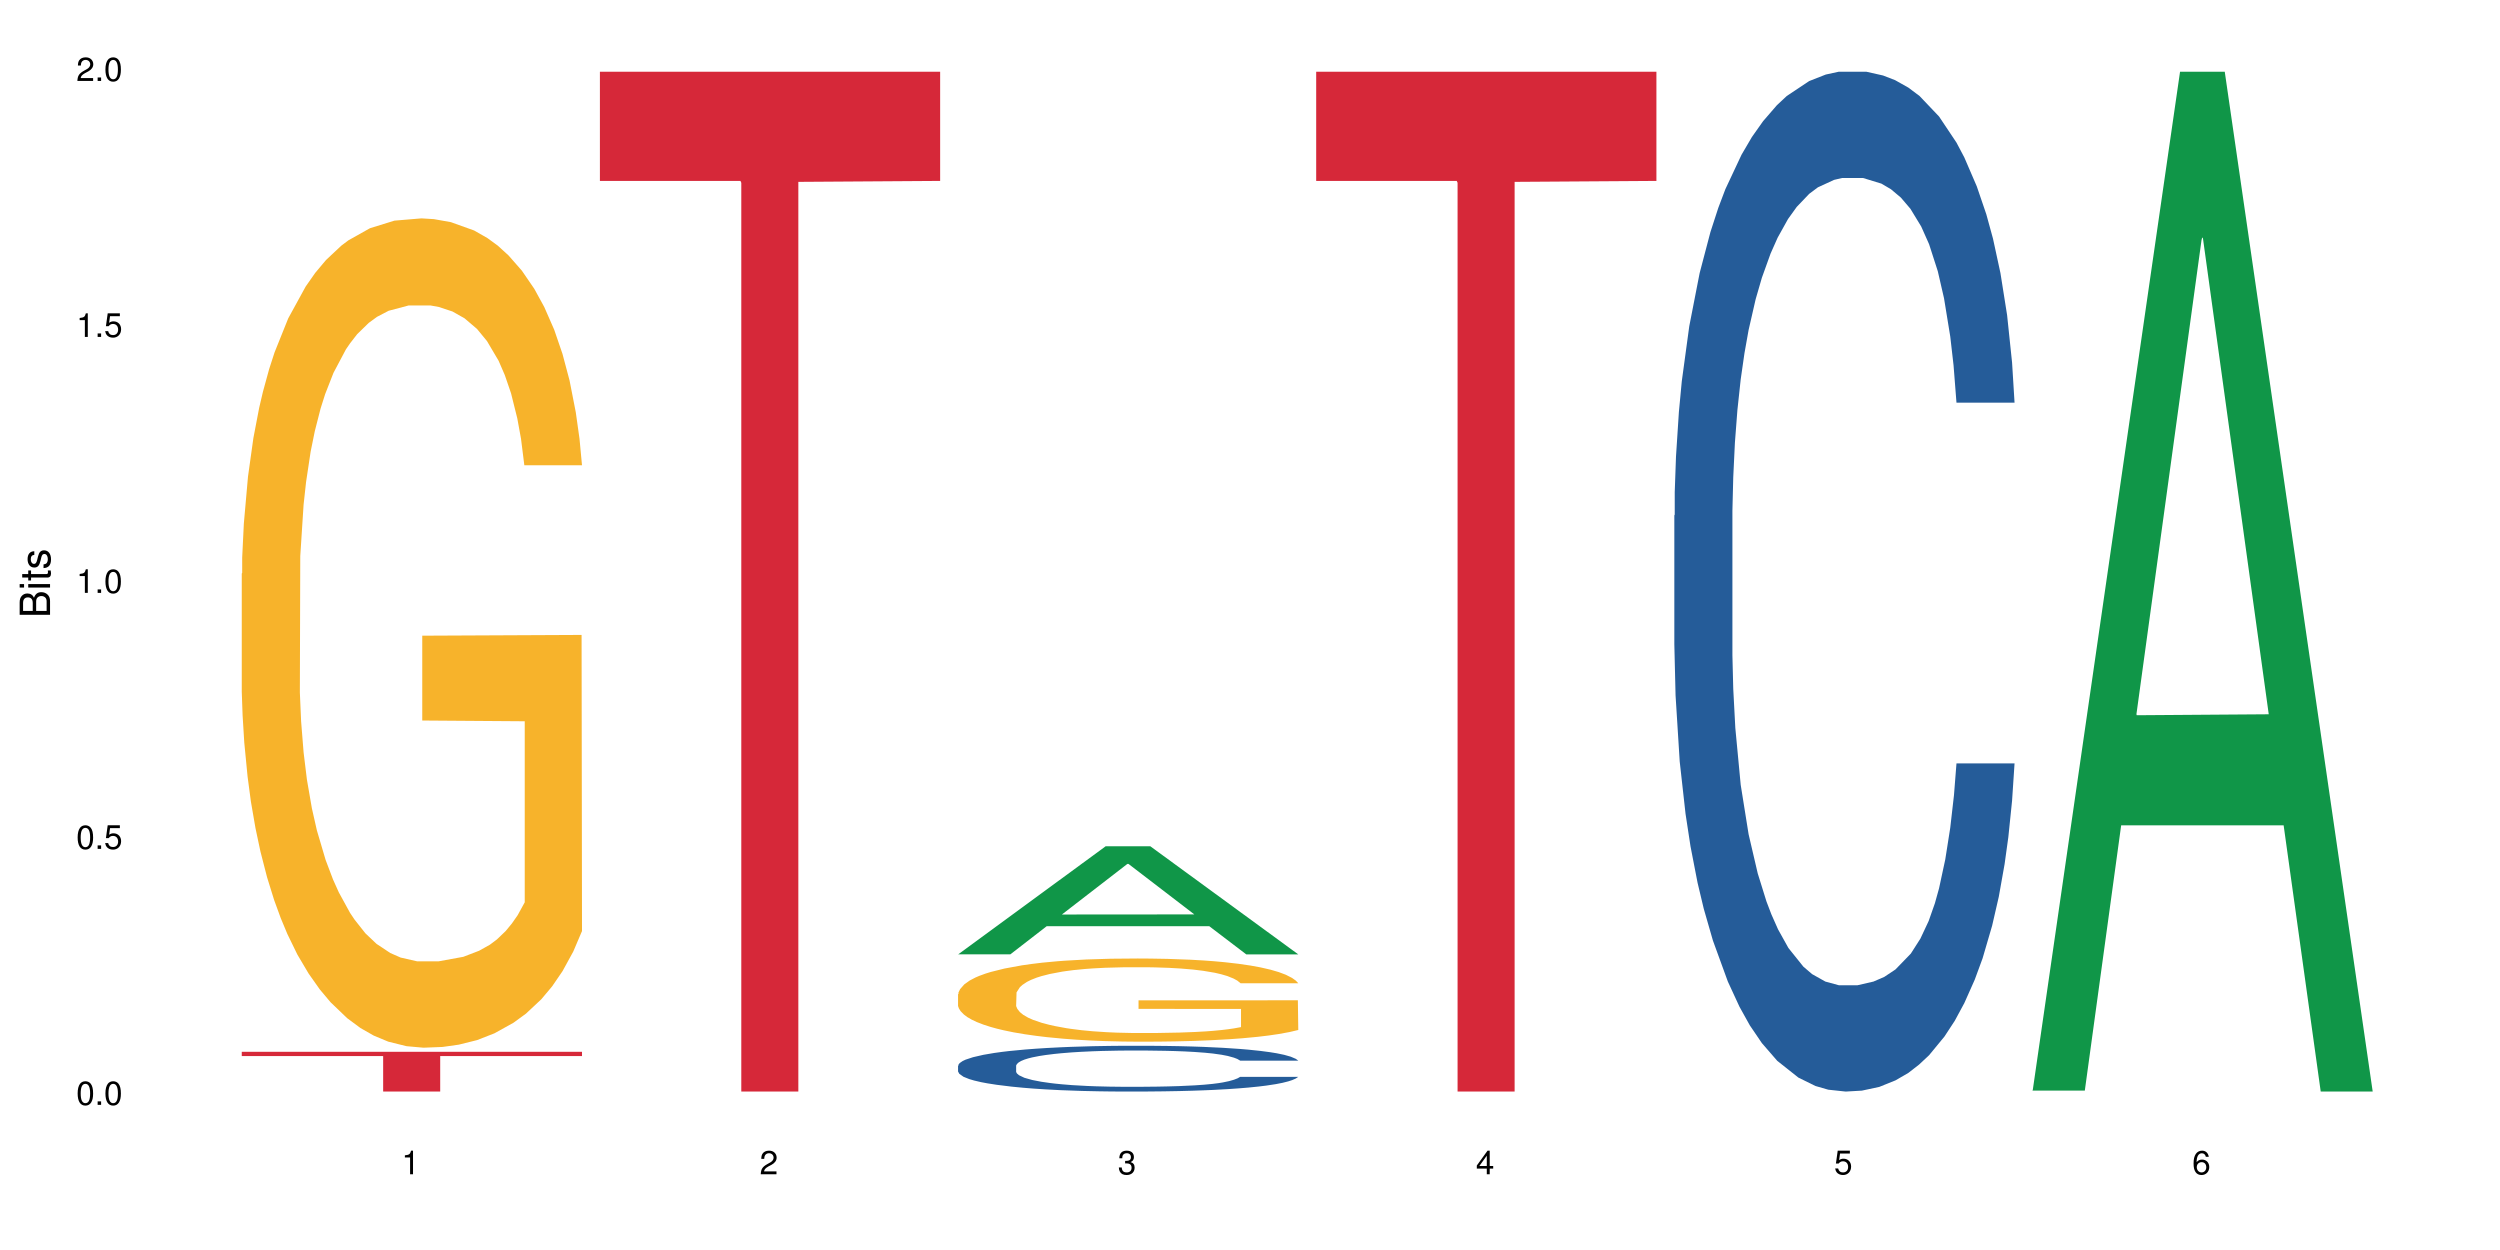 <?xml version="1.0" encoding="UTF-8"?>
<svg xmlns="http://www.w3.org/2000/svg" xmlns:xlink="http://www.w3.org/1999/xlink" width="720pt" height="360pt" viewBox="0 0 720 360" version="1.1">
<defs>
<g>
<symbol overflow="visible" id="glyph0-0">
<path style="stroke:none;" d=""/>
</symbol>
<symbol overflow="visible" id="glyph0-1">
<path style="stroke:none;" d="M 2.641 -6.797 C 2 -6.797 1.422 -6.531 1.078 -6.047 C 0.641 -5.453 0.406 -4.547 0.406 -3.297 C 0.406 -1 1.188 0.219 2.641 0.219 C 4.078 0.219 4.859 -1 4.859 -3.234 C 4.859 -4.562 4.656 -5.438 4.203 -6.047 C 3.844 -6.531 3.281 -6.797 2.641 -6.797 Z M 2.641 -6.047 C 3.547 -6.047 4 -5.125 4 -3.312 C 4 -1.375 3.562 -0.484 2.625 -0.484 C 1.734 -0.484 1.281 -1.422 1.281 -3.281 C 1.281 -5.141 1.734 -6.047 2.641 -6.047 Z M 2.641 -6.047 "/>
</symbol>
<symbol overflow="visible" id="glyph0-2">
<path style="stroke:none;" d="M 1.828 -1 L 0.828 -1 L 0.828 0 L 1.828 0 Z M 1.828 -1 "/>
</symbol>
<symbol overflow="visible" id="glyph0-3">
<path style="stroke:none;" d="M 4.562 -6.797 L 1.062 -6.797 L 0.547 -3.094 L 1.328 -3.094 C 1.719 -3.562 2.047 -3.734 2.578 -3.734 C 3.484 -3.734 4.062 -3.109 4.062 -2.094 C 4.062 -1.125 3.484 -0.531 2.578 -0.531 C 1.828 -0.531 1.375 -0.906 1.188 -1.672 L 0.328 -1.672 C 0.453 -1.109 0.547 -0.844 0.75 -0.594 C 1.125 -0.078 1.828 0.219 2.594 0.219 C 3.969 0.219 4.922 -0.781 4.922 -2.219 C 4.922 -3.562 4.031 -4.484 2.719 -4.484 C 2.25 -4.484 1.859 -4.359 1.469 -4.062 L 1.734 -5.969 L 4.562 -5.969 Z M 4.562 -6.797 "/>
</symbol>
<symbol overflow="visible" id="glyph0-4">
<path style="stroke:none;" d="M 2.484 -4.844 L 2.484 0 L 3.328 0 L 3.328 -6.797 L 2.766 -6.797 C 2.469 -5.75 2.281 -5.609 0.984 -5.453 L 0.984 -4.844 Z M 2.484 -4.844 "/>
</symbol>
<symbol overflow="visible" id="glyph0-5">
<path style="stroke:none;" d="M 4.859 -0.828 L 1.281 -0.828 C 1.359 -1.391 1.672 -1.75 2.5 -2.234 L 3.469 -2.75 C 4.406 -3.266 4.906 -3.969 4.906 -4.812 C 4.906 -5.375 4.672 -5.906 4.266 -6.266 C 3.859 -6.625 3.375 -6.797 2.719 -6.797 C 1.859 -6.797 1.219 -6.5 0.844 -5.922 C 0.609 -5.562 0.5 -5.125 0.484 -4.438 L 1.328 -4.438 C 1.359 -4.906 1.406 -5.188 1.531 -5.406 C 1.75 -5.812 2.188 -6.062 2.703 -6.062 C 3.469 -6.062 4.031 -5.516 4.031 -4.781 C 4.031 -4.25 3.719 -3.797 3.125 -3.438 L 2.234 -2.938 C 0.812 -2.141 0.406 -1.5 0.328 0 L 4.859 0 Z M 4.859 -0.828 "/>
</symbol>
<symbol overflow="visible" id="glyph0-6">
<path style="stroke:none;" d="M 2.125 -3.125 L 2.578 -3.125 C 3.516 -3.125 3.984 -2.703 3.984 -1.891 C 3.984 -1.031 3.469 -0.531 2.578 -0.531 C 1.656 -0.531 1.203 -0.984 1.156 -1.969 L 0.312 -1.969 C 0.344 -1.422 0.438 -1.078 0.609 -0.766 C 0.953 -0.109 1.625 0.219 2.547 0.219 C 3.953 0.219 4.859 -0.609 4.859 -1.906 C 4.859 -2.766 4.516 -3.25 3.703 -3.516 C 4.344 -3.766 4.656 -4.25 4.656 -4.938 C 4.656 -6.109 3.875 -6.797 2.578 -6.797 C 1.203 -6.797 0.484 -6.047 0.453 -4.609 L 1.297 -4.609 C 1.312 -5.016 1.344 -5.25 1.453 -5.453 C 1.641 -5.828 2.062 -6.062 2.594 -6.062 C 3.344 -6.062 3.797 -5.625 3.797 -4.906 C 3.797 -4.422 3.609 -4.141 3.25 -3.984 C 3.016 -3.891 2.719 -3.844 2.125 -3.844 Z M 2.125 -3.125 "/>
</symbol>
<symbol overflow="visible" id="glyph0-7">
<path style="stroke:none;" d="M 3.141 -1.625 L 3.141 0 L 3.984 0 L 3.984 -1.625 L 4.984 -1.625 L 4.984 -2.391 L 3.984 -2.391 L 3.984 -6.797 L 3.359 -6.797 L 0.266 -2.516 L 0.266 -1.625 Z M 3.141 -2.391 L 1 -2.391 L 3.141 -5.359 Z M 3.141 -2.391 "/>
</symbol>
<symbol overflow="visible" id="glyph0-8">
<path style="stroke:none;" d="M 4.781 -5.031 C 4.609 -6.141 3.891 -6.797 2.844 -6.797 C 2.094 -6.797 1.422 -6.438 1.031 -5.828 C 0.609 -5.172 0.406 -4.344 0.406 -3.094 C 0.406 -1.953 0.578 -1.234 0.984 -0.625 C 1.359 -0.078 1.953 0.219 2.703 0.219 C 3.984 0.219 4.922 -0.734 4.922 -2.078 C 4.922 -3.344 4.062 -4.234 2.844 -4.234 C 2.172 -4.234 1.641 -3.969 1.281 -3.469 C 1.281 -5.125 1.828 -6.047 2.797 -6.047 C 3.391 -6.047 3.797 -5.672 3.938 -5.031 Z M 2.734 -3.484 C 3.547 -3.484 4.062 -2.922 4.062 -2 C 4.062 -1.156 3.484 -0.531 2.703 -0.531 C 1.922 -0.531 1.328 -1.188 1.328 -2.047 C 1.328 -2.891 1.906 -3.484 2.734 -3.484 Z M 2.734 -3.484 "/>
</symbol>
<symbol overflow="visible" id="glyph1-0">
<path style="stroke:none;" d=""/>
</symbol>
<symbol overflow="visible" id="glyph1-1">
<path style="stroke:none;" d="M 0 -0.953 L 0 -4.891 C 0 -5.719 -0.234 -6.344 -0.734 -6.797 C -1.188 -7.234 -1.812 -7.469 -2.5 -7.469 C -3.547 -7.469 -4.188 -7 -4.625 -5.875 C -4.984 -6.672 -5.641 -7.094 -6.531 -7.094 C -7.156 -7.094 -7.734 -6.859 -8.141 -6.391 C -8.562 -5.938 -8.75 -5.344 -8.75 -4.5 L -8.75 -0.953 Z M -4.984 -2.062 L -7.766 -2.062 L -7.766 -4.219 C -7.766 -4.844 -7.688 -5.203 -7.453 -5.5 C -7.219 -5.812 -6.859 -5.969 -6.375 -5.969 C -5.906 -5.969 -5.531 -5.812 -5.297 -5.5 C -5.062 -5.203 -4.984 -4.844 -4.984 -4.219 Z M -0.984 -2.062 L -4 -2.062 L -4 -4.781 C -4 -5.328 -3.859 -5.688 -3.578 -5.953 C -3.297 -6.219 -2.922 -6.359 -2.484 -6.359 C -2.062 -6.359 -1.688 -6.219 -1.406 -5.953 C -1.109 -5.688 -0.984 -5.328 -0.984 -4.781 Z M -0.984 -2.062 "/>
</symbol>
<symbol overflow="visible" id="glyph1-2">
<path style="stroke:none;" d="M -6.281 -1.797 L -6.281 -0.797 L 0 -0.797 L 0 -1.797 Z M -8.75 -1.797 L -8.75 -0.797 L -7.484 -0.797 L -7.484 -1.797 Z M -8.75 -1.797 "/>
</symbol>
<symbol overflow="visible" id="glyph1-3">
<path style="stroke:none;" d="M -6.281 -3.047 L -6.281 -2.016 L -8.016 -2.016 L -8.016 -1.016 L -6.281 -1.016 L -6.281 -0.172 L -5.469 -0.172 L -5.469 -1.016 L -0.719 -1.016 C -0.078 -1.016 0.281 -1.453 0.281 -2.234 C 0.281 -2.469 0.25 -2.719 0.188 -3.047 L -0.641 -3.047 C -0.609 -2.922 -0.594 -2.766 -0.594 -2.562 C -0.594 -2.141 -0.719 -2.016 -1.156 -2.016 L -5.469 -2.016 L -5.469 -3.047 Z M -6.281 -3.047 "/>
</symbol>
<symbol overflow="visible" id="glyph1-4">
<path style="stroke:none;" d="M -4.531 -5.25 C -5.766 -5.25 -6.469 -4.422 -6.469 -2.969 C -6.469 -1.516 -5.719 -0.562 -4.547 -0.562 C -3.562 -0.562 -3.094 -1.062 -2.734 -2.562 L -2.516 -3.484 C -2.344 -4.188 -2.094 -4.469 -1.625 -4.469 C -1.047 -4.469 -0.641 -3.875 -0.641 -3 C -0.641 -2.453 -0.797 -2 -1.062 -1.75 C -1.25 -1.594 -1.422 -1.531 -1.875 -1.469 L -1.875 -0.406 C -0.422 -0.453 0.281 -1.266 0.281 -2.922 C 0.281 -4.5 -0.5 -5.516 -1.719 -5.516 C -2.656 -5.516 -3.172 -4.984 -3.469 -3.734 L -3.703 -2.766 C -3.891 -1.953 -4.156 -1.609 -4.594 -1.609 C -5.172 -1.609 -5.547 -2.125 -5.547 -2.938 C -5.547 -3.75 -5.203 -4.172 -4.531 -4.203 Z M -4.531 -5.25 "/>
</symbol>
</g>
</defs>
<g id="surface10624">
<rect x="0" y="0" width="720" height="360" style="fill:rgb(100%,100%,100%);fill-opacity:1;stroke:none;"/>
<path style=" stroke:none;fill-rule:nonzero;fill:rgb(96.863%,70.196%,16.863%);fill-opacity:1;" d="M 69.629 165.191 L 69.75 164.973 L 69.75 160.609 L 70.227 150.793 L 71.422 137.27 L 72.977 126.148 L 74.648 117.422 L 75.723 112.84 L 77.516 106.297 L 79.07 101.5 L 83.012 91.684 L 88.031 82.523 L 90.781 78.594 L 93.887 74.887 L 98.309 70.742 L 100.34 69.215 L 106.555 65.727 L 113.605 63.543 L 121.371 62.891 L 124.957 63.109 L 129.855 63.98 L 136.547 66.379 L 140.371 68.562 L 143.359 70.742 L 146.465 73.578 L 150.289 77.941 L 153.875 83.176 L 156.742 88.41 L 159.609 94.953 L 162 101.934 L 164.031 109.57 L 165.824 118.73 L 166.898 126.363 L 167.617 134 L 151.008 134 L 150.051 126.363 L 148.977 120.477 L 147.184 113.277 L 145.391 108.043 L 143.598 103.898 L 140.25 98.227 L 137.383 94.738 L 133.801 91.684 L 130.332 89.719 L 126.391 88.41 L 124 87.977 L 117.668 87.977 L 111.93 89.5 L 108.586 91.246 L 106.195 92.992 L 102.848 96.262 L 100.816 98.883 L 99.621 100.625 L 96.039 107.387 L 93.648 113.496 L 92.332 117.641 L 90.66 124.184 L 89.465 130.074 L 88.152 138.797 L 87.434 145.34 L 86.477 160.176 L 86.359 199.438 L 86.719 207.727 L 87.434 216.668 L 88.391 224.52 L 89.824 232.809 L 91.258 239.137 L 93.77 247.641 L 95.918 253.312 L 97.59 257.023 L 100.816 262.91 L 102.133 264.875 L 105.238 268.801 L 108.465 271.855 L 112.41 274.473 L 115.395 275.781 L 120.176 276.871 L 126.27 276.871 L 133.441 275.562 L 137.98 273.816 L 141.09 272.074 L 143.121 270.547 L 145.629 268.145 L 147.422 265.965 L 149.094 263.566 L 151.125 259.859 L 151.125 207.727 L 121.609 207.508 L 121.609 183.078 L 167.496 182.859 L 167.617 268.145 L 165.105 274.035 L 162 279.707 L 159.012 284.07 L 155.906 287.777 L 151.484 291.922 L 147.898 294.539 L 142.402 297.594 L 137.383 299.555 L 132.125 300.863 L 127.465 301.52 L 121.969 301.738 L 117.07 301.301 L 111.812 299.992 L 107.629 298.246 L 103.805 296.066 L 99.98 293.23 L 95.203 288.648 L 92.094 284.941 L 88.867 280.363 L 85.641 274.91 L 82.773 269.02 L 80.863 264.438 L 78.949 259.203 L 76.918 252.66 L 75.008 245.242 L 73.574 238.48 L 72.258 230.848 L 71.301 223.648 L 70.348 213.832 L 69.867 205.98 L 69.629 199.219 Z M 69.629 165.191 "/>
<path style=" stroke:none;fill-rule:nonzero;fill:rgb(83.922%,15.686%,22.353%);fill-opacity:1;" d="M 69.629 302.918 L 167.617 302.918 L 167.617 304.145 L 126.777 304.152 L 126.777 314.371 L 110.348 314.371 L 110.348 304.164 L 110.109 304.145 L 69.629 304.145 Z M 69.629 302.918 "/>
<path style=" stroke:none;fill-rule:nonzero;fill:rgb(83.922%,15.686%,22.353%);fill-opacity:1;" d="M 172.773 20.664 L 270.762 20.664 L 270.762 52.102 L 229.922 52.379 L 229.922 314.371 L 213.492 314.371 L 213.492 52.652 L 213.254 52.102 L 172.773 52.102 Z M 172.773 20.664 "/>
<path style=" stroke:none;fill-rule:nonzero;fill:rgb(6.275%,58.824%,28.235%);fill-opacity:1;" d="M 275.918 274.84 L 276.023 274.809 L 318.422 243.73 L 331.297 243.73 L 373.906 274.867 L 358.934 274.867 L 348.258 266.738 L 301.461 266.738 L 290.992 274.84 L 275.918 274.84 L 305.961 263.379 L 343.965 263.348 L 325.016 248.816 L 324.805 248.785 L 324.598 248.875 L 305.859 263.348 L 305.961 263.379 Z M 275.918 274.84 "/>
<path style=" stroke:none;fill-rule:nonzero;fill:rgb(14.51%,36.078%,60%);fill-opacity:1;" d="M 275.918 306.922 L 276.039 306.91 L 276.039 306.621 L 276.395 306.164 L 277.23 305.586 L 278.07 305.188 L 280.219 304.477 L 283.207 303.789 L 286.312 303.258 L 288.586 302.945 L 290.617 302.703 L 295.277 302.258 L 298.262 302.031 L 301.488 301.824 L 305.434 301.621 L 308.301 301.5 L 314.754 301.305 L 319.535 301.223 L 323.238 301.188 L 331.246 301.188 L 336.023 301.234 L 339.488 301.293 L 343.312 301.391 L 346.539 301.5 L 352.156 301.766 L 357.176 302.102 L 359.445 302.293 L 363.031 302.668 L 365.777 303.031 L 367.691 303.344 L 369.84 303.789 L 371.754 304.332 L 373.188 304.945 L 373.906 305.465 L 357.176 305.465 L 356.34 304.98 L 355.383 304.609 L 353.59 304.113 L 351.797 303.766 L 349.289 303.414 L 347.02 303.188 L 343.91 302.957 L 341.164 302.812 L 338.293 302.703 L 335.547 302.633 L 330.289 302.559 L 324.195 302.559 L 321.922 302.582 L 317.262 302.68 L 314.754 302.766 L 311.168 302.934 L 308.66 303.09 L 305.672 303.332 L 303.641 303.535 L 301.133 303.848 L 299.34 304.125 L 297.309 304.523 L 296.113 304.824 L 295.035 305.164 L 294.082 305.562 L 293.363 305.984 L 292.887 306.43 L 292.648 306.863 L 292.648 308.73 L 292.887 309.164 L 293.484 309.672 L 295.035 310.406 L 297.309 311.043 L 299.938 311.551 L 302.445 311.91 L 303.879 312.082 L 305.793 312.273 L 308.777 312.516 L 313.082 312.754 L 315.59 312.852 L 319.414 312.949 L 323.359 312.996 L 328.617 312.996 L 333.277 312.949 L 336.383 312.887 L 339.609 312.793 L 344.031 312.586 L 346.777 312.395 L 349.168 312.164 L 350.961 311.938 L 352.156 311.742 L 353.949 311.371 L 355.383 310.961 L 356.457 310.539 L 357.176 310.129 L 373.906 310.129 L 373.188 310.609 L 372.113 311.082 L 371.035 311.43 L 369.363 311.852 L 367.453 312.227 L 364.703 312.648 L 362.434 312.926 L 359.445 313.227 L 356.695 313.453 L 353.711 313.66 L 349.289 313.902 L 346.422 314.02 L 343.312 314.129 L 339.609 314.227 L 334.949 314.309 L 329.93 314.359 L 325.27 314.371 L 320.25 314.348 L 316.547 314.297 L 311.648 314.191 L 305.551 313.973 L 301.133 313.742 L 297.664 313.516 L 294.68 313.273 L 291.332 312.949 L 287.031 312.418 L 284.402 312.008 L 282.609 311.672 L 280.578 311.199 L 279.145 310.777 L 277.473 310.105 L 276.277 309.25 L 275.918 308.586 Z M 275.918 306.922 "/>
<path style=" stroke:none;fill-rule:nonzero;fill:rgb(96.863%,70.196%,16.863%);fill-opacity:1;" d="M 275.918 286.309 L 276.039 286.289 L 276.039 285.852 L 276.516 284.867 L 277.711 283.508 L 279.262 282.395 L 280.938 281.52 L 282.012 281.059 L 283.805 280.402 L 285.359 279.922 L 289.301 278.938 L 294.32 278.016 L 297.07 277.625 L 300.176 277.25 L 304.598 276.836 L 306.629 276.684 L 312.844 276.332 L 319.891 276.113 L 327.66 276.047 L 331.246 276.07 L 336.145 276.156 L 342.836 276.398 L 346.66 276.617 L 349.648 276.836 L 352.754 277.121 L 356.578 277.559 L 360.164 278.082 L 363.031 278.609 L 365.898 279.266 L 368.289 279.965 L 370.32 280.73 L 372.113 281.648 L 373.188 282.414 L 373.906 283.18 L 357.293 283.18 L 356.34 282.414 L 355.262 281.824 L 353.473 281.102 L 351.68 280.578 L 349.887 280.16 L 346.539 279.594 L 343.672 279.242 L 340.086 278.938 L 336.621 278.738 L 332.68 278.609 L 330.289 278.566 L 323.957 278.566 L 318.219 278.719 L 314.875 278.895 L 312.484 279.066 L 309.137 279.395 L 307.105 279.66 L 305.91 279.832 L 302.328 280.512 L 299.938 281.125 L 298.621 281.539 L 296.949 282.195 L 295.754 282.789 L 294.441 283.664 L 293.723 284.32 L 292.766 285.805 L 292.648 289.746 L 293.004 290.578 L 293.723 291.473 L 294.68 292.262 L 296.113 293.094 L 297.547 293.727 L 300.055 294.582 L 302.207 295.148 L 303.879 295.52 L 307.105 296.113 L 308.422 296.309 L 311.527 296.703 L 314.754 297.008 L 318.699 297.27 L 321.684 297.402 L 326.465 297.512 L 332.559 297.512 L 339.73 297.379 L 344.27 297.207 L 347.375 297.031 L 349.406 296.879 L 351.918 296.637 L 353.711 296.418 L 355.383 296.176 L 357.414 295.805 L 357.414 290.578 L 327.898 290.555 L 327.898 288.105 L 373.785 288.082 L 373.906 296.637 L 371.395 297.227 L 368.289 297.797 L 365.301 298.234 L 362.195 298.605 L 357.773 299.023 L 354.188 299.285 L 348.691 299.59 L 343.672 299.789 L 338.414 299.918 L 333.754 299.984 L 328.258 300.008 L 323.359 299.961 L 318.102 299.832 L 313.918 299.656 L 310.094 299.438 L 306.27 299.152 L 301.488 298.695 L 298.383 298.32 L 295.156 297.863 L 291.93 297.316 L 289.062 296.723 L 287.148 296.266 L 285.238 295.738 L 283.207 295.082 L 281.297 294.34 L 279.859 293.66 L 278.547 292.895 L 277.59 292.172 L 276.633 291.188 L 276.156 290.402 L 275.918 289.723 Z M 275.918 286.309 "/>
<path style=" stroke:none;fill-rule:nonzero;fill:rgb(83.922%,15.686%,22.353%);fill-opacity:1;" d="M 379.062 20.664 L 477.047 20.664 L 477.047 52.102 L 436.211 52.379 L 436.211 314.371 L 419.781 314.371 L 419.781 52.652 L 419.543 52.102 L 379.062 52.102 Z M 379.062 20.664 "/>
<path style=" stroke:none;fill-rule:nonzero;fill:rgb(14.51%,36.078%,60%);fill-opacity:1;" d="M 482.207 148.457 L 482.324 148.188 L 482.324 141.742 L 482.684 131.543 L 483.52 118.656 L 484.355 109.797 L 486.508 93.957 L 489.496 78.652 L 492.602 66.84 L 494.871 59.859 L 496.902 54.492 L 501.562 44.559 L 504.551 39.457 L 507.777 34.891 L 511.723 30.328 L 514.59 27.645 L 521.043 23.348 L 525.82 21.469 L 529.527 20.664 L 537.531 20.664 L 542.312 21.738 L 545.777 23.078 L 549.602 25.227 L 552.828 27.645 L 558.445 33.551 L 563.465 41.066 L 565.734 45.363 L 569.32 53.684 L 572.066 61.738 L 573.98 68.719 L 576.129 78.652 L 578.043 90.734 L 579.477 104.426 L 580.191 115.969 L 563.465 115.969 L 562.625 105.23 L 561.672 96.91 L 559.879 85.902 L 558.086 78.117 L 555.578 70.332 L 553.305 65.23 L 550.199 60.129 L 547.449 56.906 L 544.582 54.492 L 541.836 52.879 L 536.578 51.27 L 530.484 51.27 L 528.211 51.805 L 523.551 53.953 L 521.043 55.832 L 517.457 59.59 L 514.949 63.082 L 511.961 68.449 L 509.93 73.016 L 507.418 79.996 L 505.629 86.172 L 503.598 95.031 L 502.402 101.742 L 501.324 109.258 L 500.371 118.117 L 499.652 127.516 L 499.176 137.449 L 498.934 147.113 L 498.934 188.727 L 499.176 198.391 L 499.773 209.668 L 501.324 226.043 L 503.598 240.273 L 506.227 251.547 L 508.734 259.602 L 510.168 263.359 L 512.078 267.656 L 515.066 273.027 L 519.371 278.395 L 521.879 280.543 L 525.703 282.691 L 529.645 283.766 L 534.902 283.766 L 539.562 282.691 L 542.672 281.348 L 545.898 279.199 L 550.32 274.637 L 553.066 270.34 L 555.457 265.242 L 557.25 260.141 L 558.445 255.844 L 560.238 247.52 L 561.672 238.395 L 562.746 228.996 L 563.465 219.867 L 580.191 219.867 L 579.477 230.609 L 578.402 241.078 L 577.324 248.863 L 575.652 258.262 L 573.738 266.582 L 570.992 275.98 L 568.723 282.152 L 565.734 288.867 L 562.984 293.969 L 559.996 298.531 L 555.578 303.898 L 552.707 306.586 L 549.602 309 L 545.898 311.148 L 541.238 313.027 L 536.219 314.102 L 531.559 314.371 L 526.539 313.832 L 522.836 312.762 L 517.934 310.344 L 511.84 305.512 L 507.418 300.41 L 503.953 295.309 L 500.969 289.941 L 497.621 282.691 L 493.32 270.879 L 490.691 261.75 L 488.898 254.234 L 486.867 243.762 L 485.434 234.367 L 483.758 219.332 L 482.562 200.27 L 482.207 185.504 Z M 482.207 148.457 "/>
<path style=" stroke:none;fill-rule:nonzero;fill:rgb(6.275%,58.824%,28.235%);fill-opacity:1;" d="M 585.352 314.094 L 585.453 313.82 L 627.852 20.664 L 640.73 20.664 L 683.336 314.371 L 668.367 314.371 L 657.688 237.703 L 610.895 237.703 L 600.426 314.094 L 585.352 314.094 L 615.395 205.988 L 653.398 205.711 L 634.449 68.648 L 634.238 68.375 L 634.031 69.199 L 615.289 205.711 L 615.395 205.988 Z M 585.352 314.094 "/>
<g style="fill:rgb(0%,0%,0%);fill-opacity:1;">
  <use xlink:href="#glyph0-1" x="21.957" y="318.198"/>
  <use xlink:href="#glyph0-2" x="27.291" y="318.198"/>
  <use xlink:href="#glyph0-1" x="29.958" y="318.198"/>
</g>
<g style="fill:rgb(0%,0%,0%);fill-opacity:1;">
  <use xlink:href="#glyph0-1" x="21.957" y="244.476"/>
  <use xlink:href="#glyph0-2" x="27.291" y="244.476"/>
  <use xlink:href="#glyph0-3" x="29.958" y="244.476"/>
</g>
<g style="fill:rgb(0%,0%,0%);fill-opacity:1;">
  <use xlink:href="#glyph0-4" x="21.957" y="170.753"/>
  <use xlink:href="#glyph0-2" x="27.291" y="170.753"/>
  <use xlink:href="#glyph0-1" x="29.958" y="170.753"/>
</g>
<g style="fill:rgb(0%,0%,0%);fill-opacity:1;">
  <use xlink:href="#glyph0-4" x="21.957" y="97.034"/>
  <use xlink:href="#glyph0-2" x="27.291" y="97.034"/>
  <use xlink:href="#glyph0-3" x="29.958" y="97.034"/>
</g>
<g style="fill:rgb(0%,0%,0%);fill-opacity:1;">
  <use xlink:href="#glyph0-5" x="21.957" y="23.312"/>
  <use xlink:href="#glyph0-2" x="27.291" y="23.312"/>
  <use xlink:href="#glyph0-1" x="29.958" y="23.312"/>
</g>
<g style="fill:rgb(0%,0%,0%);fill-opacity:1;">
  <use xlink:href="#glyph0-4" x="115.621" y="338.19"/>
</g>
<g style="fill:rgb(0%,0%,0%);fill-opacity:1;">
  <use xlink:href="#glyph0-5" x="218.766" y="338.19"/>
</g>
<g style="fill:rgb(0%,0%,0%);fill-opacity:1;">
  <use xlink:href="#glyph0-6" x="321.91" y="338.19"/>
</g>
<g style="fill:rgb(0%,0%,0%);fill-opacity:1;">
  <use xlink:href="#glyph0-7" x="425.055" y="338.19"/>
</g>
<g style="fill:rgb(0%,0%,0%);fill-opacity:1;">
  <use xlink:href="#glyph0-3" x="528.199" y="338.19"/>
</g>
<g style="fill:rgb(0%,0%,0%);fill-opacity:1;">
  <use xlink:href="#glyph0-8" x="631.344" y="338.19"/>
</g>
<g style="fill:rgb(0%,0%,0%);fill-opacity:1;">
  <use xlink:href="#glyph1-1" x="14.412" y="178.016"/>
  <use xlink:href="#glyph1-2" x="14.412" y="170.012"/>
  <use xlink:href="#glyph1-3" x="14.412" y="167.348"/>
  <use xlink:href="#glyph1-4" x="14.412" y="164.012"/>
</g>
</g>
</svg>

